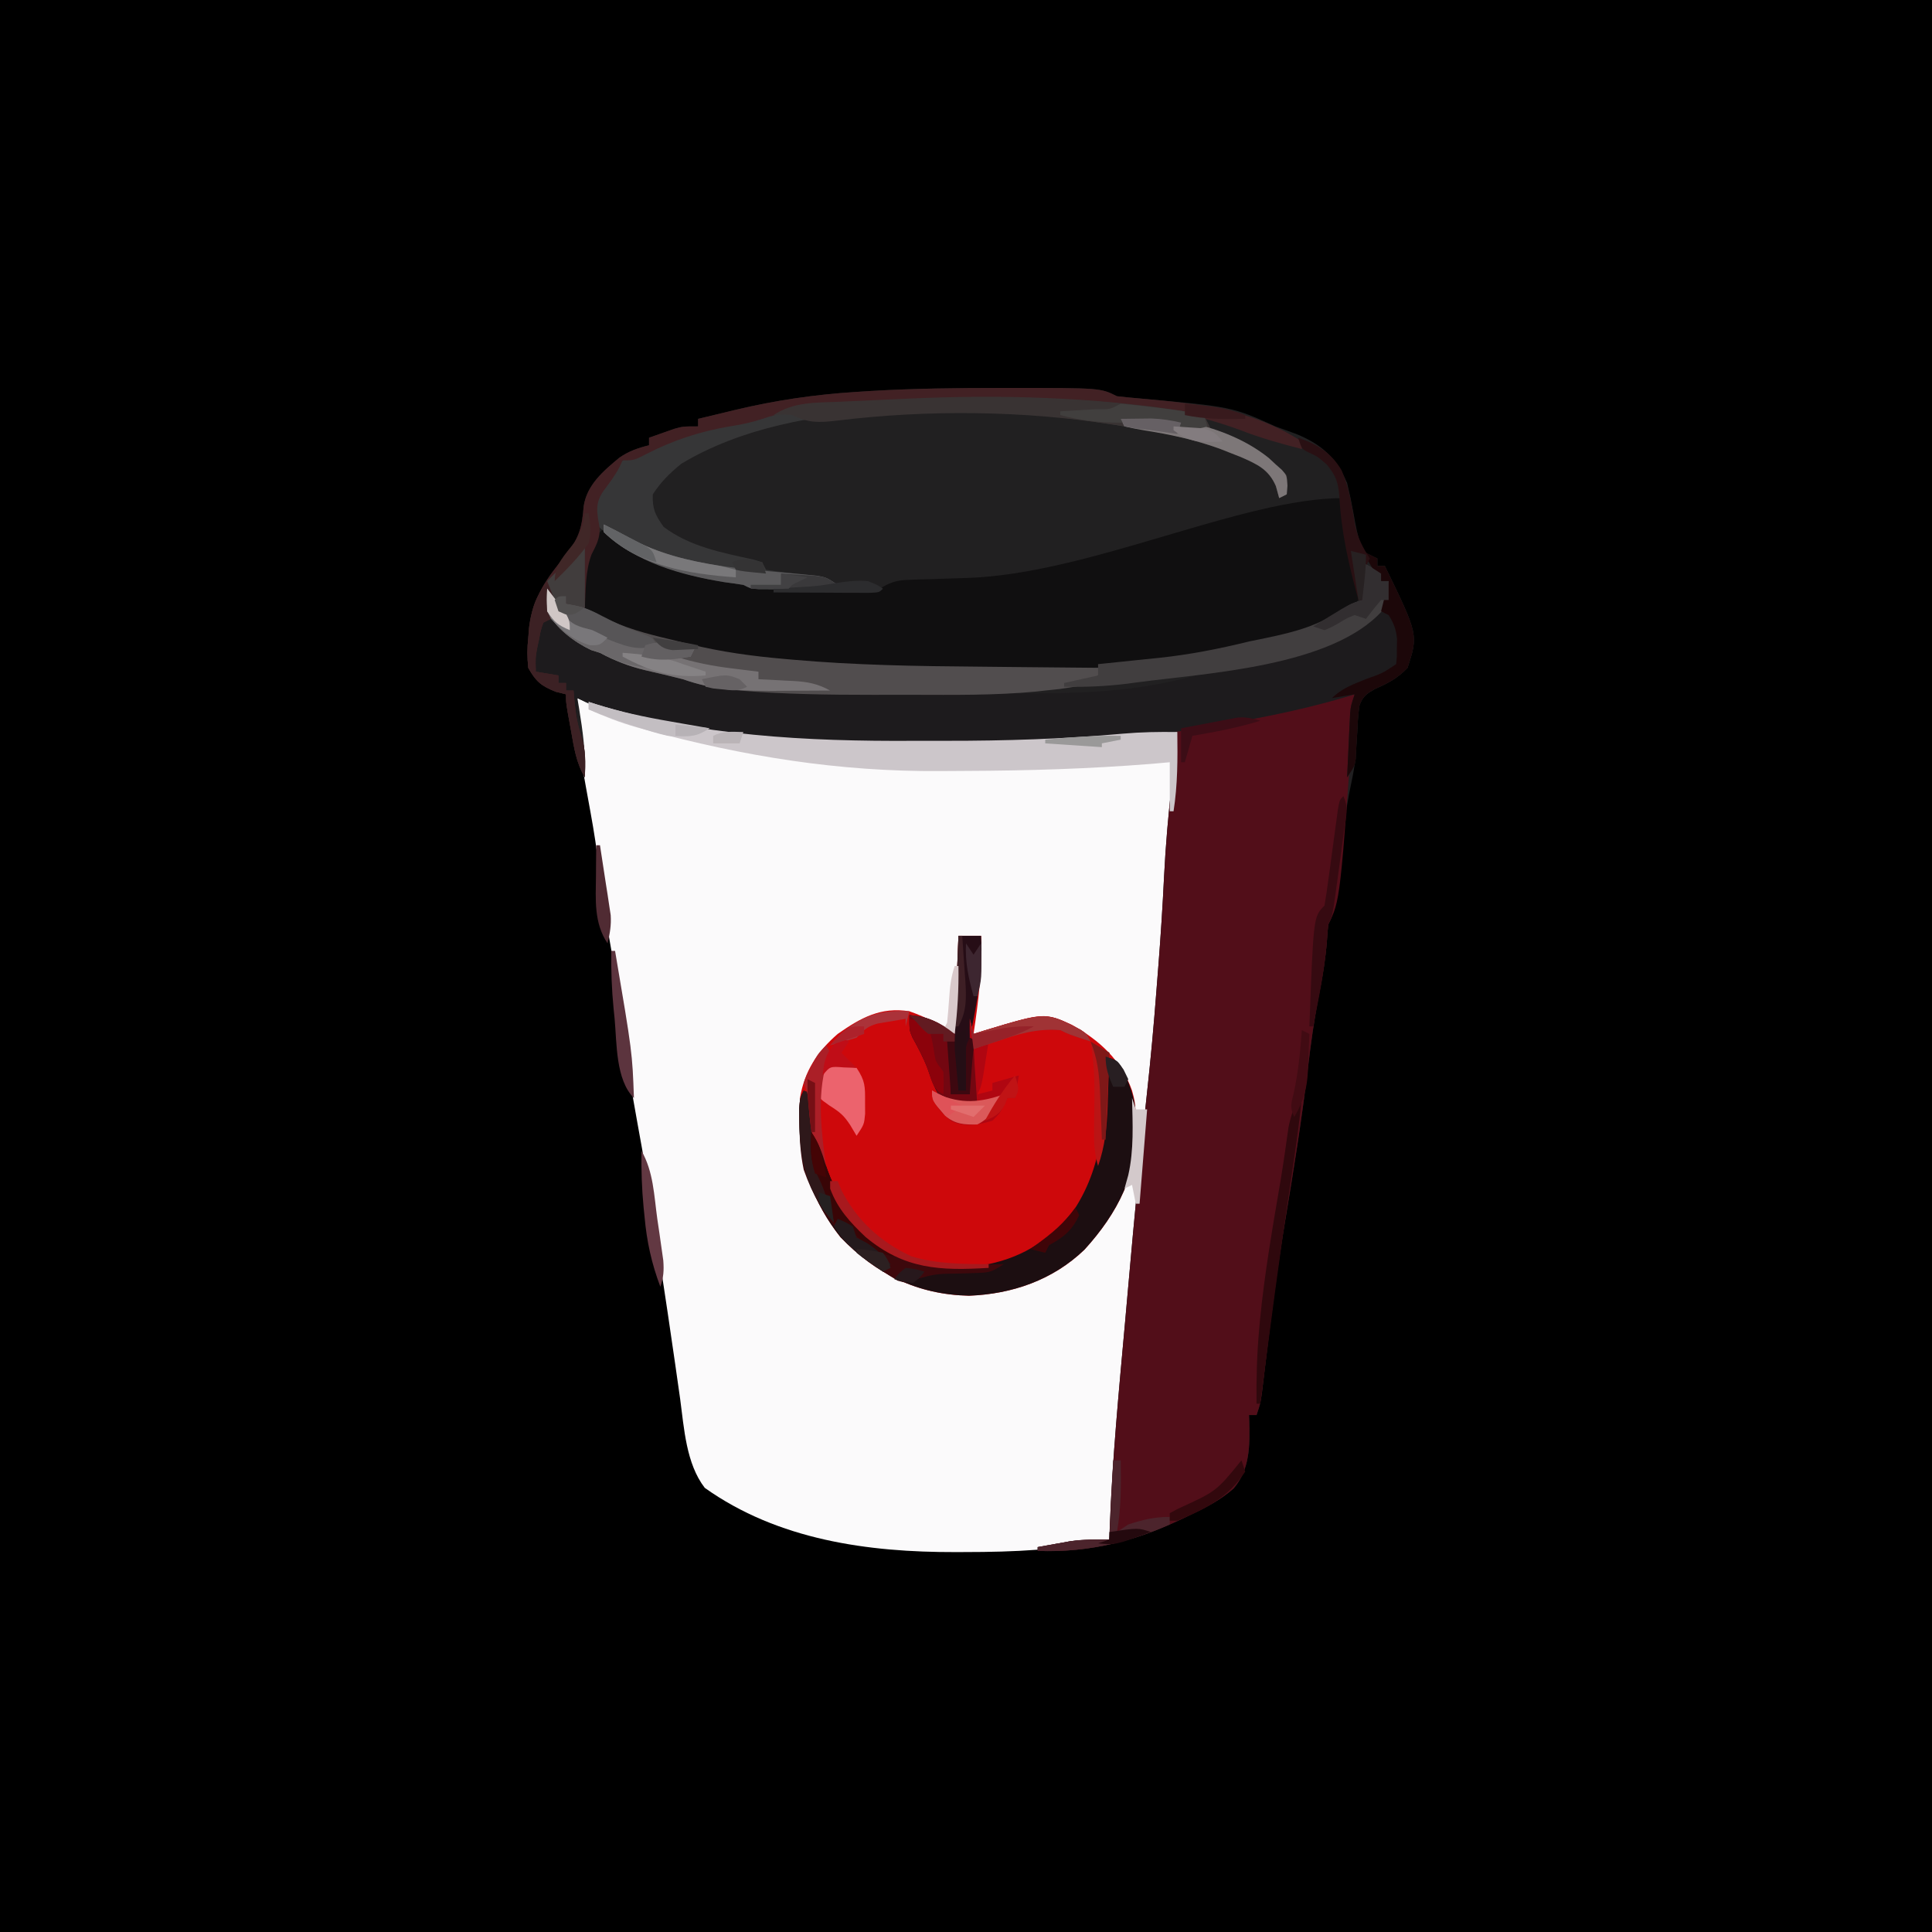 <svg id="svg" version="1.1" xmlns="http://www.w3.org/2000/svg" style="display: block;" viewBox="0 0 512 512"><path d="M0 0 C168.96 0 337.92 0 512 0 C512 168.96 512 337.92 512 512 C343.04 512 174.08 512 0 512 C0 343.04 0 174.08 0 0 Z " transform="translate(0,0)" style="fill: #000000;"/><path d="M0 0 C0.587 0.188 1.174 0.375 1.779 0.568 C8.332 2.605 14.898 4.156 21.625 5.5 C22.571 5.7 23.517 5.9 24.492 6.105 C27.984 6.808 31.485 7.427 35 8 C36.196 8.196 36.196 8.196 37.416 8.397 C54.688 11.129 71.828 11.435 89.264 11.323 C92.071 11.309 94.879 11.314 97.686 11.319 C113.382 11.34 128.938 10.851 144.581 9.427 C149.409 9 154.155 8.921 159 9 C159.21 15.814 159.039 22.4 158.082 29.156 C156.641 39.951 156.068 50.801 155.398 61.666 C154.446 76.956 153.094 92.195 151.627 107.443 C150.822 115.823 150.052 124.206 149.281 132.59 C149.134 134.189 148.987 135.787 148.839 137.386 C148.542 140.615 148.245 143.843 147.948 147.072 C147.575 151.123 147.202 155.173 146.829 159.224 C144.87 180.481 142.927 201.74 141 223 C128.178 225.765 115.753 226.31 102.688 226.312 C101.872 226.316 101.057 226.319 100.216 226.322 C77.005 226.378 53.171 223.096 33.77 209.297 C28.821 202.873 28.304 193.555 27.25 185.75 C26.913 183.376 26.574 181.002 26.234 178.629 C26.142 177.977 26.049 177.325 25.954 176.653 C24.676 167.66 23.316 158.68 21.955 149.7 C21.513 146.774 21.075 143.849 20.638 140.923 C19.207 131.433 17.665 121.979 15.91 112.543 C14.308 103.925 13.007 95.327 11.938 86.625 C10.437 74.861 10.437 74.861 8.375 63.188 C7.188 57.278 6.417 51.414 5.769 45.429 C5.203 40.349 4.418 35.34 3.5 30.312 C-0.364 9.11 -0.364 9.11 0 0 Z " transform="translate(153,185)" style="fill: #FBFAFB;"/><path d="M0 0 C0.86 -0.001 1.72 -0.002 2.606 -0.003 C26.313 0 26.313 0 30.688 2.188 C32.626 2.421 34.57 2.605 36.516 2.766 C61.154 4.973 61.154 4.973 72.688 10.188 C74.52 10.856 76.353 11.523 78.188 12.188 C84.935 14.957 88.729 18.381 91.688 25.188 C92.306 27.733 92.846 30.298 93.312 32.875 C94.255 38.089 94.255 38.089 95.688 43.188 C97.688 44.396 97.688 44.396 99.688 45.188 C99.688 45.847 99.688 46.508 99.688 47.188 C100.347 47.188 101.007 47.188 101.688 47.188 C110.553 65.413 110.553 65.413 107.688 74.188 C105.015 76.938 102.61 78.221 99.09 79.762 C96.898 81.014 95.892 81.664 94.966 84.037 C94.614 86.308 94.457 88.516 94.375 90.812 C94.28 92.347 94.179 93.881 94.074 95.414 C94.023 96.201 93.972 96.989 93.919 97.8 C93.687 100.19 93.274 102.457 92.773 104.805 C91.159 112.382 90.333 120.088 89.362 127.769 C89.108 129.773 88.849 131.777 88.59 133.781 C88.44 134.964 88.291 136.147 88.136 137.365 C87.688 140.188 87.688 140.188 86.688 142.188 C86.528 143.726 86.41 145.269 86.312 146.812 C85.932 151.418 85.219 155.845 84.312 160.375 C82.976 167.095 82.058 173.823 81.25 180.625 C79.651 194.021 77.507 207.311 75.281 220.615 C73.178 233.205 71.559 245.84 70.045 258.512 C69.921 259.535 69.921 259.535 69.795 260.579 C69.568 262.456 69.344 264.334 69.121 266.211 C68.688 269.188 68.688 269.188 67.688 272.188 C67.028 272.188 66.368 272.188 65.688 272.188 C65.711 272.744 65.734 273.301 65.758 273.875 C65.911 280.333 65.958 286.491 61.605 291.66 C58.184 294.624 54.754 296.451 50.688 298.375 C49.989 298.717 49.29 299.059 48.57 299.412 C36.253 305.397 23.483 308.729 9.688 308.188 C9.688 307.858 9.688 307.527 9.688 307.188 C11.54 306.847 13.395 306.515 15.25 306.188 C16.283 306.002 17.315 305.816 18.379 305.625 C21.853 305.166 25.187 305.158 28.688 305.188 C28.721 304.125 28.754 303.062 28.788 301.967 C29.457 283.846 31.199 265.81 32.826 247.756 C33.139 244.27 33.447 240.784 33.755 237.297 C35.254 220.349 36.827 203.419 38.687 186.506 C39.658 177.642 40.465 168.775 41.141 159.884 C41.315 157.588 41.497 155.293 41.68 152.998 C42.292 145.174 42.797 137.354 43.176 129.516 C43.586 121.137 44.332 112.838 45.25 104.5 C45.389 103.203 45.527 101.905 45.67 100.568 C46.005 97.441 46.344 94.314 46.688 91.188 C45.968 91.278 45.248 91.369 44.506 91.463 C23.357 93.988 2.217 94.551 -19.061 94.616 C-21.153 94.625 -23.244 94.642 -25.335 94.661 C-52.978 94.891 -86.991 94.715 -112.312 82.188 C-112.168 83.033 -112.024 83.879 -111.875 84.75 C-110.856 90.977 -110.065 96.878 -110.312 103.188 C-112.585 99.413 -113.188 95.336 -113.938 91.062 C-114.072 90.334 -114.206 89.606 -114.344 88.855 C-115.312 83.508 -115.312 83.508 -115.312 81.188 C-116.22 80.961 -117.127 80.734 -118.062 80.5 C-121.927 78.939 -123.266 77.809 -125.312 74.188 C-125.615 71.259 -125.616 69.064 -125.312 66.188 C-125.253 65.338 -125.194 64.489 -125.133 63.613 C-124.181 55.474 -120.391 50.432 -115.312 44.188 C-111.785 39.665 -111.058 36.88 -110.633 31.355 C-109.795 25.687 -105.341 21.92 -101.129 18.445 C-98.674 16.746 -96.198 15.891 -93.312 15.188 C-93.312 14.527 -93.312 13.867 -93.312 13.188 C-91.899 12.68 -90.481 12.182 -89.062 11.688 C-88.274 11.409 -87.485 11.131 -86.672 10.844 C-84.312 10.188 -84.312 10.188 -80.312 10.188 C-80.312 9.527 -80.312 8.867 -80.312 8.188 C-77.709 7.559 -75.105 6.935 -72.5 6.312 C-71.422 6.051 -71.422 6.051 -70.322 5.785 C-59.789 3.279 -49.436 1.752 -38.625 1.062 C-37.314 0.978 -36.004 0.894 -34.654 0.807 C-23.106 0.122 -11.565 -0.001 0 0 Z " transform="translate(265.312,102.812)" style="fill: #212021;"/><path d="M0 0 C-3.814 54.628 -3.814 54.628 -7 61 C-7.159 62.539 -7.277 64.081 -7.375 65.625 C-7.755 70.23 -8.468 74.657 -9.375 79.188 C-10.711 85.907 -11.629 92.635 -12.438 99.438 C-14.037 112.833 -16.18 126.124 -18.406 139.428 C-20.51 152.017 -22.128 164.653 -23.643 177.324 C-23.766 178.348 -23.766 178.348 -23.893 179.392 C-24.12 181.269 -24.344 183.146 -24.567 185.023 C-25 188 -25 188 -26 191 C-26.66 191 -27.32 191 -28 191 C-27.977 191.557 -27.954 192.114 -27.93 192.688 C-27.777 199.145 -27.729 205.303 -32.082 210.473 C-35.503 213.436 -38.934 215.263 -43 217.188 C-43.699 217.53 -44.397 217.872 -45.117 218.225 C-57.435 224.209 -70.204 227.541 -84 227 C-84 226.67 -84 226.34 -84 226 C-82.147 225.659 -80.293 225.328 -78.438 225 C-77.405 224.814 -76.372 224.629 -75.309 224.438 C-71.834 223.978 -68.501 223.971 -65 224 C-64.95 222.406 -64.95 222.406 -64.9 220.78 C-64.231 202.659 -62.489 184.622 -60.861 166.569 C-60.548 163.083 -60.24 159.596 -59.932 156.109 C-58.434 139.162 -56.861 122.231 -55 105.319 C-54.03 96.455 -53.222 87.587 -52.547 78.696 C-52.372 76.4 -52.19 74.106 -52.008 71.811 C-51.395 63.987 -50.891 56.167 -50.512 48.328 C-50.101 39.95 -49.355 31.651 -48.438 23.312 C-48.23 21.366 -48.23 21.366 -48.018 19.381 C-47.683 16.253 -47.344 13.126 -47 10 C-47.99 9.67 -48.98 9.34 -50 9 C-48.877 8.858 -48.877 8.858 -47.731 8.712 C-33.721 6.904 -20.043 4.91 -6.465 0.953 C-3 0 -3 0 0 0 Z " transform="translate(359,184)" style="fill: #520E19;"/><path d="M0 0 C1.98 0 3.96 0 6 0 C6.332 8.863 5.321 17.258 4 26 C4.918 25.711 5.836 25.422 6.781 25.125 C22.703 20.308 22.703 20.308 30 23.562 C37.444 27.739 43.09 32.86 46 41 C46.75 43.812 46.75 43.812 47 47 C47.063 47.79 47.126 48.58 47.191 49.395 C47.785 62.776 42.2 73.502 33.375 83.188 C24.977 91.248 14.221 94.938 2.812 95.375 C-10.834 95.091 -21.839 89.684 -31.25 79.875 C-39.987 68.845 -42.881 56.828 -42 43 C-40.82 35.897 -37.413 30.686 -32 26 C-25.834 21.69 -20.565 18.78 -13 20 C-8.656 21.536 -4.832 23.446 -1 26 C-0.67 17.42 -0.34 8.84 0 0 Z " transform="translate(254,248)" style="fill: #CE080B;"/><path d="M0 0 C0.056 1.017 0.056 1.017 0.113 2.055 C0.464 7.023 1.029 11.56 2.562 16.312 C4.736 23.136 4.736 23.136 4 27 C1.938 29.125 1.938 29.125 -1 31 C-1.92 31.633 -2.841 32.266 -3.789 32.918 C-9.455 36.139 -15.99 36.95 -22.312 38.188 C-24.851 38.7 -27.388 39.214 -29.926 39.73 C-31.044 39.951 -32.162 40.172 -33.314 40.399 C-35.953 40.876 -35.953 40.876 -38 42 C-56.845 45.287 -75.952 45.5 -95.017 45.387 C-97.16 45.375 -99.303 45.368 -101.445 45.362 C-178.327 45.115 -178.327 45.115 -201 30 C-202.012 22.909 -201.599 16.228 -198 10 C-197.34 9.34 -196.68 8.68 -196 8 C-195.23 8.654 -195.23 8.654 -194.445 9.32 C-188.949 13.595 -183.487 16.195 -176.938 18.375 C-176.195 18.625 -175.452 18.875 -174.686 19.133 C-170.169 20.562 -165.88 21.326 -161.165 21.738 C-159 22 -159 22 -155.328 23.047 C-149.266 24.663 -142.976 24.289 -136.75 24.25 C-135.484 24.258 -134.218 24.265 -132.914 24.273 C-131.7 24.271 -130.485 24.268 -129.234 24.266 C-128.133 24.263 -127.032 24.261 -125.897 24.259 C-123.073 24.192 -123.073 24.192 -121.096 23.007 C-118.752 21.881 -117.155 21.712 -114.568 21.637 C-113.694 21.607 -112.819 21.576 -111.918 21.545 C-110.974 21.521 -110.031 21.497 -109.059 21.473 C-107.022 21.404 -104.986 21.335 -102.95 21.266 C-101.354 21.217 -101.354 21.217 -99.725 21.167 C-67.294 20.14 -26.99 0 0 0 Z " transform="translate(356,132)" style="fill: #100F10;"/><path d="M0 0 C1.98 0.99 1.98 0.99 4 2 C4 2.66 4 3.32 4 4 C4.66 4 5.32 4 6 4 C14.865 22.225 14.865 22.225 12 31 C9.324 33.755 6.938 35.027 3.402 36.547 C1.135 37.838 0.188 38.489 -0.722 40.962 C-1.068 43.342 -1.23 45.66 -1.312 48.062 C-1.406 49.679 -1.506 51.295 -1.613 52.91 C-1.642 53.623 -1.671 54.336 -1.7 55.071 C-2 57 -2 57 -4 60 C-3.861 56.895 -3.713 53.791 -3.562 50.688 C-3.523 49.806 -3.484 48.925 -3.443 48.018 C-3.401 47.17 -3.36 46.322 -3.316 45.449 C-3.28 44.669 -3.243 43.889 -3.205 43.085 C-3 41 -3 41 -2 38 C-2.837 38.254 -3.673 38.508 -4.535 38.77 C-17.464 42.592 -30.499 44.998 -43.812 47.062 C-45.329 47.306 -45.329 47.306 -46.876 47.555 C-68.497 50.795 -90.313 51.377 -112.139 51.371 C-114.916 51.37 -117.693 51.384 -120.469 51.412 C-148.584 51.683 -182.373 51.679 -208 39 C-208 41.31 -208 43.62 -208 46 C-208.33 46 -208.66 46 -209 46 C-209 43.03 -209 40.06 -209 37 C-209.66 37 -210.32 37 -211 37 C-211 36.34 -211 35.68 -211 35 C-211.66 35 -212.32 35 -213 35 C-213 34.34 -213 33.68 -213 33 C-214.98 32.67 -216.96 32.34 -219 32 C-220.329 26.082 -219.665 23.223 -217 18 C-213.726 18.582 -212.155 19.55 -209.812 21.875 C-206.457 24.905 -203.344 26.179 -199.016 27.359 C-197 28 -197 28 -194 30 C-192.08 30.614 -192.08 30.614 -189.98 31.035 C-189.205 31.205 -188.43 31.374 -187.631 31.549 C-186.825 31.718 -186.018 31.888 -185.188 32.062 C-183.995 32.323 -183.995 32.323 -182.779 32.588 C-163.42 36.767 -144.167 37.238 -124.438 37.25 C-123.288 37.251 -122.139 37.252 -120.955 37.253 C-55.236 38.647 -55.236 38.647 4 16 C5.945 13.082 6.453 11.375 7 8 C6.34 8 5.68 8 5 8 C3.711 6.25 3.711 6.25 2.375 4 C1.929 3.257 1.483 2.515 1.023 1.75 C0.517 0.884 0.517 0.884 0 0 Z " transform="translate(361,146)" style="fill: #1D1B1D;"/><path d="M0 0 C0.905 0.139 1.809 0.278 2.741 0.421 C3.487 0.612 4.232 0.803 5 1 C5.703 2.315 6.37 3.649 7 5 C8.868 5.876 8.868 5.876 11.062 6.312 C17.503 8.188 22.313 12.313 27 17 C27.125 19.625 27.125 19.625 27 22 C26.34 22.33 25.68 22.66 25 23 C24.567 21.422 24.567 21.422 24.125 19.812 C22.194 15.358 19.165 14.018 14.855 12.121 C13.913 11.751 12.971 11.381 12 11 C11.089 10.64 10.177 10.281 9.238 9.91 C1.02 6.939 -7.393 5.33 -16 4 C-16.856 3.862 -17.713 3.723 -18.595 3.581 C-52.999 -1.818 -102.478 -4.847 -133.5 13.938 C-136.609 16.502 -138.766 18.615 -141 22 C-141.157 25.855 -140.356 27.501 -138.125 30.625 C-131.261 35.841 -122.629 37.477 -114.336 39.289 C-113.565 39.524 -112.794 39.758 -112 40 C-111.67 40.66 -111.34 41.32 -111 42 C-108.359 42.425 -105.783 42.75 -103.125 43 C-95.4 43.733 -95.4 43.733 -92 46 C-94.429 47.214 -96.007 47.129 -98.719 47.133 C-99.651 47.134 -100.583 47.135 -101.543 47.137 C-102.519 47.133 -103.495 47.129 -104.5 47.125 C-105.964 47.131 -105.964 47.131 -107.457 47.137 C-108.855 47.135 -108.855 47.135 -110.281 47.133 C-111.138 47.132 -111.994 47.131 -112.877 47.129 C-115 47 -115 47 -117 46 C-118.726 45.729 -120.456 45.484 -122.188 45.25 C-135.656 43.021 -147.189 38.811 -157 29 C-156.483 22.8 -153.16 17.463 -149 13 C-146.46 11.612 -144.097 10.459 -141.438 9.375 C-140.726 9.075 -140.014 8.775 -139.281 8.466 C-133.635 6.139 -127.965 4.329 -122 3 C-121.257 2.831 -120.515 2.662 -119.75 2.488 C-118.32 2.169 -116.887 1.86 -115.453 1.562 C-113.008 1.034 -113.008 1.034 -110.692 0.288 C-101.326 -2.485 -91.923 -2.726 -82.23 -3.081 C-79.335 -3.187 -76.442 -3.309 -73.549 -3.436 C-48.737 -4.476 -24.575 -3.805 0 0 Z " transform="translate(314,109)" style="fill: #363637;"/><path d="M0 0 C1.485 0.99 1.485 0.99 3 2 C3.66 2 4.32 2 5 2 C5 2.66 5 3.32 5 4 C5.735 4.117 6.47 4.235 7.227 4.355 C10.004 5.001 11.907 5.914 14.375 7.312 C20.248 10.34 26.344 11.958 32.755 13.468 C34.415 13.861 36.07 14.273 37.723 14.695 C46.138 16.772 54.465 17.905 63.09 18.645 C64.143 18.738 64.143 18.738 65.217 18.834 C81.571 20.271 97.916 20.551 114.325 20.67 C118.148 20.7 121.972 20.746 125.795 20.791 C133.197 20.875 140.598 20.943 148 21 C144.852 24.336 143.153 25.558 138.562 26.188 C137.636 26.325 136.709 26.463 135.754 26.605 C134.515 26.736 133.276 26.866 132 27 C130.811 27.132 130.811 27.132 129.598 27.268 C118.651 28.309 107.668 28.15 96.681 28.13 C93.206 28.125 89.731 28.13 86.256 28.137 C74.463 28.14 62.756 27.981 51 27 C49.645 26.893 49.645 26.893 48.262 26.784 C43.879 26.377 40.154 25.385 36 24 C32.647 23.165 29.291 22.357 25.922 21.588 C21.597 20.552 17.948 19.114 14 17 C13.216 16.753 12.432 16.505 11.625 16.25 C7.195 14.14 2.229 10.458 0 6 C-0.04 4 -0.043 2 0 0 Z " transform="translate(145,156)" style="fill: #514D4E;"/><path d="M0 0 C3 1 3 1 4.133 2.637 C6.139 6.784 7.635 10.351 8 15 C8.063 15.79 8.126 16.58 8.191 17.395 C8.785 30.776 3.2 41.502 -5.625 51.188 C-14.023 59.248 -24.779 62.938 -36.188 63.375 C-49.834 63.091 -60.839 57.684 -70.25 47.875 C-77.389 38.863 -81.122 28.667 -81.188 17.25 C-81.202 16.121 -81.216 14.992 -81.23 13.828 C-81 11 -81 11 -79 9 C-77.238 10.762 -77.492 13.416 -77.188 15.812 C-74.971 30.673 -70.163 41.883 -58 51 C-50.217 56.553 -40.144 55.987 -31 55 C-21.446 53.004 -14.144 48.142 -8.25 40.438 C-0.129 27.885 -0.226 14.481 0 0 Z " transform="translate(293,280)" style="fill: #1C0E11;"/><path d="M0 0 C0.604 0.193 1.209 0.387 1.832 0.586 C29.078 9.065 57.94 10.505 86.264 10.323 C89.071 10.309 91.879 10.314 94.686 10.319 C110.382 10.34 125.938 9.851 141.581 8.427 C146.409 8 151.155 7.921 156 8 C156.097 15.094 156.101 21.982 155 29 C154.67 29 154.34 29 154 29 C154 24.71 154 20.42 154 16 C152.365 16.144 150.731 16.289 149.047 16.438 C132.689 17.748 116.37 18.24 99.96 18.3 C97.73 18.308 95.5 18.322 93.271 18.341 C66.303 18.546 41.024 14.434 15.062 7.375 C13.99 7.084 13.99 7.084 12.895 6.788 C8.413 5.525 4.245 3.915 0 2 C0 1.34 0 0.68 0 0 Z " transform="translate(156,186)" style="fill: #CCC6CA;"/><path d="M0 0 C0.86 -0.001 1.72 -0.002 2.606 -0.003 C26.313 0 26.313 0 30.688 2.188 C32.626 2.421 34.57 2.605 36.516 2.766 C52.189 4.17 66.169 5.497 79.688 14.188 C79.688 14.848 79.688 15.508 79.688 16.188 C74.156 14.775 68.758 13.268 63.438 11.188 C35.267 0.733 1.858 2.595 -27.625 3.822 C-29.547 3.899 -31.469 3.969 -33.391 4.031 C-43.855 4.372 -53.479 4.904 -63.468 8.259 C-66.291 9.18 -69.006 9.733 -71.938 10.188 C-79.611 11.476 -86.958 13.865 -93.875 17.438 C-97.312 19.188 -97.312 19.188 -100.312 19.188 C-100.581 19.765 -100.849 20.343 -101.125 20.938 C-102.332 23.225 -103.764 25.122 -105.312 27.188 C-107.788 30.653 -107.06 33.061 -106.41 37.129 C-106.281 39.846 -107.327 41.731 -108.543 44.113 C-110.192 48.557 -110.089 53.49 -110.312 58.188 C-111.963 57.858 -113.612 57.528 -115.312 57.188 C-115.312 56.528 -115.312 55.867 -115.312 55.188 C-116.797 55.682 -116.797 55.682 -118.312 56.188 C-118.642 55.858 -118.972 55.528 -119.312 55.188 C-119.312 57.167 -119.312 59.148 -119.312 61.188 C-120.302 61.682 -120.302 61.682 -121.312 62.188 C-122.004 64.168 -122.004 64.168 -122.438 66.5 C-122.605 67.28 -122.773 68.06 -122.945 68.863 C-123.417 71.454 -123.417 71.454 -123.312 75.188 C-121.332 75.517 -119.353 75.847 -117.312 76.188 C-117.312 76.847 -117.312 77.507 -117.312 78.188 C-116.653 78.188 -115.993 78.188 -115.312 78.188 C-115.312 78.847 -115.312 79.507 -115.312 80.188 C-114.653 80.188 -113.993 80.188 -113.312 80.188 C-113.239 81.058 -113.239 81.058 -113.164 81.945 C-112.817 85.576 -112.451 88.789 -111.25 92.25 C-110.034 96.06 -110.175 99.199 -110.312 103.188 C-112.585 99.413 -113.188 95.336 -113.938 91.062 C-114.072 90.334 -114.206 89.606 -114.344 88.855 C-115.312 83.508 -115.312 83.508 -115.312 81.188 C-116.22 80.961 -117.127 80.734 -118.062 80.5 C-121.927 78.939 -123.266 77.809 -125.312 74.188 C-125.615 71.259 -125.616 69.064 -125.312 66.188 C-125.253 65.338 -125.194 64.489 -125.133 63.613 C-124.181 55.474 -120.391 50.432 -115.312 44.188 C-111.785 39.665 -111.058 36.88 -110.633 31.355 C-109.795 25.687 -105.341 21.92 -101.129 18.445 C-98.674 16.746 -96.198 15.891 -93.312 15.188 C-93.312 14.527 -93.312 13.867 -93.312 13.188 C-91.899 12.68 -90.481 12.182 -89.062 11.688 C-88.274 11.409 -87.485 11.131 -86.672 10.844 C-84.312 10.188 -84.312 10.188 -80.312 10.188 C-80.312 9.527 -80.312 8.867 -80.312 8.188 C-77.709 7.559 -75.105 6.935 -72.5 6.312 C-71.422 6.051 -71.422 6.051 -70.322 5.785 C-59.789 3.279 -49.436 1.752 -38.625 1.062 C-37.314 0.978 -36.004 0.894 -34.654 0.807 C-23.106 0.122 -11.565 -0.001 0 0 Z " transform="translate(265.312,102.812)" style="fill: #422124;"/><path d="M0 0 C1.357 0.208 1.357 0.208 2.741 0.421 C3.487 0.612 4.232 0.803 5 1 C5.703 2.315 6.37 3.649 7 5 C8.868 5.876 8.868 5.876 11.062 6.312 C17.503 8.188 22.313 12.313 27 17 C27.125 19.625 27.125 19.625 27 22 C26.34 22.33 25.68 22.66 25 23 C24.567 21.422 24.567 21.422 24.125 19.812 C22.194 15.358 19.165 14.018 14.855 12.121 C13.442 11.566 13.442 11.566 12 11 C11.089 10.64 10.177 10.281 9.238 9.91 C1.02 6.939 -7.393 5.33 -16 4 C-16.856 3.862 -17.713 3.723 -18.595 3.581 C-42.747 -0.209 -67.883 -0.486 -92.163 2.464 C-96.767 2.995 -99.748 3.178 -104 1 C-106.709 0.832 -106.709 0.832 -109 1 C-103.641 -2.573 -97.747 -2.262 -91.484 -2.535 C-90.555 -2.578 -89.626 -2.621 -88.669 -2.665 C-86.698 -2.755 -84.728 -2.844 -82.758 -2.93 C-79.802 -3.06 -76.846 -3.199 -73.891 -3.338 C-48.95 -4.479 -24.708 -3.826 0 0 Z " transform="translate(314,109)" style="fill: #393333;"/><path d="M0 0 C2.5 1.375 2.5 1.375 5 3 C5 3.66 5 4.32 5 5 C5.66 5 6.32 5 7 5 C7.515 8.504 7.042 9.93 5.188 13 C-8.271 27.702 -41.081 29.364 -59.5 31.812 C-60.886 31.998 -60.886 31.998 -62.3 32.188 C-67.91 32.885 -73.348 33.109 -79 33 C-79 32.67 -79 32.34 -79 32 C-76.03 31.34 -73.06 30.68 -70 30 C-70 29.01 -70 28.02 -70 27 C-68.875 26.887 -68.875 26.887 -67.728 26.772 C-64.255 26.419 -60.784 26.053 -57.312 25.688 C-56.134 25.57 -54.955 25.452 -53.74 25.33 C-45.638 24.464 -37.906 22.94 -30 21 C-28.456 20.673 -26.911 20.353 -25.363 20.043 C-17.753 18.463 -11.395 16.751 -4.883 12.27 C-3 11 -3 11 0 10 C0 6.7 0 3.4 0 0 Z " transform="translate(361,149)" style="fill: #413E3F;"/><path d="M0 0 C1.98 0 3.96 0 6 0 C6.534 9.332 4.913 17.926 3 27 C3.66 27.33 4.32 27.66 5 28 C5 33.61 5 39.22 5 45 C-3 44 -3 44 -4.91 42.668 C-6.431 40.34 -7.266 37.807 -8.172 35.191 C-9.275 32.272 -10.725 29.589 -12.23 26.859 C-13 25 -13 25 -13 21 C-7.488 21.525 -6.06 22.626 -1 26 C-0.67 17.42 -0.34 8.84 0 0 Z " transform="translate(254,248)" style="fill: #260D16;"/><path d="M0 0 C1.682 2.162 3.083 4.166 4.312 6.625 C6.517 9.728 8.381 10.04 12 11 C12.608 11.322 13.217 11.645 13.844 11.977 C16.401 13.19 18.78 13.684 21.562 14.188 C22.513 14.367 23.463 14.546 24.441 14.73 C27.117 15.191 27.117 15.191 30 14 C30.33 14.33 30.66 14.66 31 15 C32.347 15.231 33.704 15.412 35.062 15.562 C36.362 15.707 37.661 15.851 39 16 C38.67 16.66 38.34 17.32 38 18 C36.68 18 35.36 18 34 18 C38.977 19.54 43.77 20.506 48.938 21.125 C49.621 21.211 50.305 21.298 51.01 21.387 C52.673 21.596 54.336 21.799 56 22 C56 22.66 56 23.32 56 24 C57.555 24.073 57.555 24.073 59.141 24.148 C60.51 24.223 61.88 24.299 63.25 24.375 C63.932 24.406 64.614 24.437 65.316 24.469 C69.065 24.687 71.729 25.2 75 27 C71.188 27.029 67.375 27.047 63.562 27.062 C62.493 27.071 61.424 27.079 60.322 27.088 C51.799 27.114 44.071 26.909 36 24 C32.647 23.165 29.291 22.357 25.922 21.588 C21.597 20.552 17.948 19.114 14 17 C13.216 16.753 12.432 16.505 11.625 16.25 C7.195 14.14 2.229 10.458 0 6 C-0.04 4 -0.043 2 0 0 Z " transform="translate(145,156)" style="fill: #767274;"/><path d="M0 0 C0.66 0.33 1.32 0.66 2 1 C2.492 3.52 2.492 3.52 2.875 6.812 C4.815 20.528 9.071 30.809 19.328 40.141 C26.938 45.437 33.384 46.566 42.562 46.25 C43.571 46.232 44.58 46.214 45.619 46.195 C48.08 46.149 50.54 46.083 53 46 C49.994 48.004 49.325 48.254 45.945 48.344 C45.165 48.373 44.386 48.403 43.582 48.434 C42.771 48.456 41.96 48.477 41.125 48.5 C35.02 48.574 35.02 48.574 29.195 50.148 C27 51 27 51 24.859 50.383 C12.792 43.187 4.675 34.338 0 21 C-0.904 16.713 -1.135 12.626 -1.125 8.25 C-1.128 7.121 -1.13 5.992 -1.133 4.828 C-1 2 -1 2 0 0 Z " transform="translate(213,289)" style="fill: #3D080C;"/><path d="M0 0 C0.33 1.32 0.66 2.64 1 4 C1.918 3.711 2.836 3.422 3.781 3.125 C20.329 -1.881 20.329 -1.881 29.434 2.93 C31 4 31 4 32 6 C26.25 4.125 26.25 4.125 24 3 C17.355 2.422 11.372 4.242 5 6 C4.867 6.843 4.734 7.686 4.598 8.555 C4.421 9.65 4.244 10.746 4.062 11.875 C3.888 12.966 3.714 14.056 3.535 15.18 C3 18 3 18 2 20 C3.32 19.67 4.64 19.34 6 19 C6 18.34 6 17.68 6 17 C8.31 16.34 10.62 15.68 13 15 C12.67 16.98 12.34 18.96 12 21 C11.34 21 10.68 21 10 21 C9.711 21.619 9.422 22.238 9.125 22.875 C8 25 8 25 6 27 C2.342 28.105 -1.363 28.792 -4.891 27.086 C-7.245 25.223 -8.809 23.506 -9.875 20.688 C-9.937 19.852 -9.937 19.852 -10 19 C-9.484 19.309 -8.969 19.619 -8.438 19.938 C-5.338 21.288 -2.34 21.567 1 22 C1.027 19.354 1.047 16.708 1.062 14.062 C1.071 13.308 1.079 12.553 1.088 11.775 C1.097 9.85 1.052 7.925 1 6 C0.67 5.67 0.34 5.34 0 5 C-0.041 3.334 -0.043 1.666 0 0 Z " transform="translate(257,270)" style="fill: #B00611;"/><path d="M0 0 C0.33 0 0.66 0 1 0 C1 5.28 1 10.56 1 16 C-0.65 15.67 -2.3 15.34 -4 15 C-4 14.34 -4 13.68 -4 13 C-4.99 13.33 -5.98 13.66 -7 14 C-7.33 13.67 -7.66 13.34 -8 13 C-8 14.98 -8 16.96 -8 19 C-8.66 19.33 -9.32 19.66 -10 20 C-10.691 21.981 -10.691 21.981 -11.125 24.312 C-11.376 25.482 -11.376 25.482 -11.633 26.676 C-12.104 29.266 -12.104 29.266 -12 33 C-10.02 33.33 -8.04 33.66 -6 34 C-6 34.66 -6 35.32 -6 36 C-5.34 36 -4.68 36 -4 36 C-4 36.66 -4 37.32 -4 38 C-3.34 38 -2.68 38 -2 38 C-1.927 38.87 -1.927 38.87 -1.852 39.758 C-1.504 43.388 -1.138 46.601 0.062 50.062 C1.279 53.873 1.138 57.012 1 61 C-1.273 57.226 -1.876 53.149 -2.625 48.875 C-2.759 48.147 -2.893 47.418 -3.031 46.668 C-4 41.32 -4 41.32 -4 39 C-4.907 38.773 -5.815 38.546 -6.75 38.312 C-10.615 36.752 -11.953 35.621 -14 32 C-14.304 29.064 -14.316 26.882 -14 24 C-13.906 23.081 -13.812 22.162 -13.715 21.215 C-12.87 15.12 -11.887 12.019 -7 8 C-5.732 6.579 -4.482 5.14 -3.25 3.688 C-2.189 2.439 -1.111 1.204 0 0 Z " transform="translate(154,145)" style="fill: #3C2124;"/><path d="M0 0 C2.201 1.077 4.352 2.199 6.488 3.402 C19.986 10.74 34.496 11.528 49.541 12.911 C50.719 13.024 51.896 13.137 53.109 13.254 C54.171 13.35 55.233 13.446 56.327 13.545 C59 14 59 14 62 16 C59.571 17.214 57.993 17.129 55.281 17.133 C54.349 17.134 53.417 17.135 52.457 17.137 C51.481 17.133 50.505 17.129 49.5 17.125 C48.036 17.131 48.036 17.131 46.543 17.137 C45.145 17.135 45.145 17.135 43.719 17.133 C42.862 17.132 42.006 17.131 41.123 17.129 C39 17 39 17 37 16 C35.274 15.729 33.544 15.484 31.812 15.25 C20.355 13.366 8.687 10.115 0 2 C0 1.34 0 0.68 0 0 Z " transform="translate(160,139)" style="fill: #5B5A5C;"/><path d="M0 0 C4.979 0.474 8.067 1.91 12 5 C12 5.66 12 6.32 12 7 C11.34 7 10.68 7 10 7 C10.33 7.66 10.66 8.32 11 9 C11.071 11.041 11.084 13.083 11.062 15.125 C11.053 16.221 11.044 17.316 11.035 18.445 C11.024 19.288 11.012 20.131 11 21 C12.65 21 14.3 21 16 21 C16 17.04 16 13.08 16 9 C16.33 9 16.66 9 17 9 C17.33 13.95 17.66 18.9 18 24 C10.49 23.384 10.49 23.384 8.328 21.688 C6.541 19.417 5.765 16.898 4.828 14.191 C3.725 11.272 2.275 8.589 0.77 5.859 C0 4 0 4 0 0 Z " transform="translate(241,269)" style="fill: #730711;"/><path d="M0 0 C1.32 0.66 2.64 1.32 4 2 C4 2.66 4 3.32 4 4 C4.66 4 5.32 4 6 4 C14.865 22.225 14.865 22.225 12 31 C9.324 33.755 6.938 35.027 3.402 36.547 C1.135 37.838 0.188 38.489 -0.722 40.962 C-1.068 43.342 -1.23 45.66 -1.312 48.062 C-1.406 49.679 -1.506 51.295 -1.613 52.91 C-1.642 53.623 -1.671 54.336 -1.7 55.071 C-2 57 -2 57 -4 60 C-3.861 56.895 -3.713 53.791 -3.562 50.688 C-3.504 49.366 -3.504 49.366 -3.443 48.018 C-3.401 47.17 -3.36 46.322 -3.316 45.449 C-3.28 44.669 -3.243 43.889 -3.205 43.085 C-3 41 -3 41 -2 38 C-4.97 38.495 -4.97 38.495 -8 39 C-5.372 36.372 -2.318 35.323 1.062 33.938 C5.339 32.443 5.339 32.443 9 30 C9.2 28 9.2 28 9.188 25.688 C9.209 24.518 9.209 24.518 9.23 23.324 C8.976 20.758 8.368 19.175 7 17 C6.34 16.67 5.68 16.34 5 16 C5.66 13.36 6.32 10.72 7 8 C6.34 8 5.68 8 5 8 C3.711 6.25 3.711 6.25 2.375 4 C1.706 2.886 1.706 2.886 1.023 1.75 C0.686 1.173 0.348 0.595 0 0 Z " transform="translate(361,146)" style="fill: #1C0709;"/><path d="M0 0 C3.375 0.312 3.375 0.312 7 1 C9.308 4.462 9.27 5.918 9.25 10 C9.255 11.052 9.26 12.104 9.266 13.188 C9 16 9 16 7 19 C6.464 18.093 5.928 17.185 5.375 16.25 C3.622 13.557 2.631 12.766 -0.25 10.938 C-3 9 -3 9 -3.562 6.5 C-2.926 3.671 -1.912 2.152 0 0 Z " transform="translate(220,282)" style="fill: #EC636D;"/><path d="M0 0 C0.33 0 0.66 0 1 0 C0.253 7.384 -0.821 14.707 -1.927 22.044 C-4.88 41.662 -7.467 61.324 -10 81 C-10.33 81 -10.66 81 -11 81 C-11.086 74.398 -10.904 67.889 -10.312 61.312 C-10.23 60.395 -10.148 59.477 -10.062 58.531 C-8.843 46.139 -6.682 33.874 -4.594 21.605 C-3.838 17.016 -3.181 12.414 -2.545 7.807 C-2.001 5.005 -1.148 2.606 0 0 Z " transform="translate(344,291)" style="fill: #2F080D;"/><path d="M0 0 C13.086 -1.351 28.875 2.081 39.223 10.352 C39.809 10.896 40.396 11.44 41 12 C41.572 12.509 42.145 13.018 42.734 13.543 C44 15 44 15 44.188 17.688 C44.095 18.832 44.095 18.832 44 20 C43.01 20.495 43.01 20.495 42 21 C41.711 19.948 41.422 18.896 41.125 17.812 C39.194 13.358 36.165 12.018 31.855 10.121 C30.913 9.751 29.971 9.381 29 9 C28.089 8.64 27.177 8.281 26.238 7.91 C19.658 5.531 13.061 4.12 6.167 3.039 C4.434 2.753 2.715 2.384 1 2 C0.67 1.34 0.34 0.68 0 0 Z " transform="translate(297,111)" style="fill: #7D7778;"/><path d="M0 0 C1.682 2.162 3.083 4.166 4.312 6.625 C6.517 9.728 8.381 10.04 12 11 C12.608 11.322 13.217 11.645 13.844 11.977 C16.401 13.19 18.78 13.684 21.562 14.188 C22.513 14.367 23.463 14.546 24.441 14.73 C27.117 15.191 27.117 15.191 30 14 C30.33 14.33 30.66 14.66 31 15 C32.347 15.231 33.704 15.412 35.062 15.562 C36.362 15.707 37.661 15.851 39 16 C38.67 16.66 38.34 17.32 38 18 C32.114 19.156 26.906 18.889 21 18 C22.98 18.66 24.96 19.32 27 20 C27 20.33 27 20.66 27 21 C21.99 20.499 18.41 19.397 14 17 C13.216 16.753 12.432 16.505 11.625 16.25 C7.195 14.14 2.229 10.458 0 6 C-0.04 4 -0.043 2 0 0 Z " transform="translate(145,156)" style="fill: #6A6769;"/><path d="M0 0 C0 0.66 0 1.32 0 2 C1.089 2.174 1.089 2.174 2.199 2.352 C5.069 3.016 7.22 3.993 9.812 5.375 C13.018 7.04 16.154 8.492 19.562 9.688 C23 11 23 11 24 13 C18.802 14.844 14.882 12.86 10 11 C9.109 10.709 8.219 10.417 7.301 10.117 C0.491 7.751 0.491 7.751 -2.125 3.75 C-2.414 2.842 -2.703 1.935 -3 1 C-2 0 -2 0 0 0 Z " transform="translate(150,158)" style="fill: #575557;"/><path d="M0 0 C2.768 0.232 5.496 0.525 8.25 0.875 C9.014 0.967 9.779 1.058 10.566 1.152 C14.415 1.624 18.209 2.166 22 3 C22.495 4.485 22.495 4.485 23 6 C19.279 7.176 16.907 6.513 13.163 5.48 C9.642 4.698 6.211 4.875 2.625 5 C-3.825 5.124 -9.738 4.723 -16 3 C-16 2.67 -16 2.34 -16 2 C-14.929 1.939 -13.858 1.879 -12.754 1.816 C-11.357 1.732 -9.96 1.647 -8.562 1.562 C-7.502 1.504 -7.502 1.504 -6.42 1.443 C-2.913 1.524 -2.913 1.524 0 0 Z " transform="translate(297,107)" style="fill: #413F3E;"/><path d="M0 0 C0.66 0 1.32 0 2 0 C2.095 6.433 2.153 12.658 1 19 C1.99 18.34 2.98 17.68 4 17 C7.903 15.723 10.872 15 15 15 C15 15.66 15 16.32 15 17 C3.908 21.98 -7.81 24.478 -20 24 C-20 23.67 -20 23.34 -20 23 C-18.147 22.659 -16.293 22.328 -14.438 22 C-13.405 21.814 -12.372 21.629 -11.309 21.438 C-8 21 -8 21 -1 21 C-0.67 14.07 -0.34 7.14 0 0 Z " transform="translate(295,387)" style="fill: #4C242C;"/><path d="M0 0 C5.093 1.746 8.798 3.937 11.555 8.668 C13.633 13.46 14.289 18.315 15.156 23.441 C15.971 26.876 17.16 29.041 19 32 C18.67 32.66 18.34 33.32 18 34 C17.775 35.537 17.592 37.08 17.438 38.625 C17.312 39.851 17.312 39.851 17.184 41.102 C17.123 41.728 17.062 42.355 17 43 C16.67 43 16.34 43 16 43 C13.48 33.913 11.455 25.123 10.948 15.674 C10.639 11.821 10.078 10.093 7.574 7.082 C5.168 4.983 5.168 4.983 2.75 3.875 C1 3 1 3 0 0 Z " transform="translate(344,116)" style="fill: #291013;"/><path d="M0 0 C1.503 3.007 0.704 5.38 0.258 8.688 C0.17 9.346 0.082 10.004 -0.008 10.682 C-0.195 12.075 -0.386 13.467 -0.579 14.858 C-0.874 16.991 -1.158 19.124 -1.441 21.258 C-2.857 31.714 -2.857 31.714 -4 34 C-4.159 35.539 -4.277 37.081 -4.375 38.625 C-4.989 46.19 -6.517 53.568 -8 61 C-8.33 61 -8.66 61 -9 61 C-7.918 31.918 -7.918 31.918 -5 29 C-4.642 26.945 -4.34 24.88 -4.062 22.812 C-3.89 21.557 -3.717 20.301 -3.539 19.008 C-3.359 17.672 -3.179 16.336 -3 15 C-2.651 12.395 -2.296 9.791 -1.938 7.188 C-1.782 6.026 -1.626 4.865 -1.465 3.668 C-1 1 -1 1 0 0 Z " transform="translate(356,211)" style="fill: #360A11;"/><path d="M0 0 C2.5 1.375 2.5 1.375 5 3 C5 3.66 5 4.32 5 5 C5.66 5 6.32 5 7 5 C7 6.65 7 8.3 7 10 C6.34 10 5.68 10 5 10 C3.618 11.626 2.281 13.293 1 15 C0.01 14.67 -0.98 14.34 -2 14 C-4 14.791 -4 14.791 -6 16 C-8.062 17.188 -8.062 17.188 -10 18 C-10.99 17.67 -11.98 17.34 -13 17 C-11.398 16.017 -9.793 15.039 -8.188 14.062 C-7.294 13.517 -6.401 12.972 -5.48 12.41 C-3 11 -3 11 0 10 C0 6.7 0 3.4 0 0 Z " transform="translate(361,149)" style="fill: #322E30;"/><path d="M0 0 C0 5.28 0 10.56 0 16 C-1.65 15.67 -3.3 15.34 -5 15 C-5 14.34 -5 13.68 -5 13 C-5.99 13.33 -6.98 13.66 -8 14 C-8.66 12.35 -9.32 10.7 -10 9 C-8.333 7.333 -6.667 5.667 -5 4 C-4.258 3.237 -3.515 2.474 -2.75 1.688 C-1 0 -1 0 0 0 Z " transform="translate(155,145)" style="fill: #413D3D;"/><path d="M0 0 C0.66 0.33 1.32 0.66 2 1 C2.014 2.172 2.028 3.344 2.043 4.551 C2.262 13.101 2.612 20.122 6.941 27.738 C8.157 30.335 8.196 32.166 8 35 C0.967 27.213 -1.149 18.546 -1.125 8.25 C-1.128 7.121 -1.13 5.992 -1.133 4.828 C-1 2 -1 2 0 0 Z " transform="translate(213,289)" style="fill: #2E181A;"/><path d="M0 0 C0.743 0.464 0.743 0.464 1.5 0.938 C7.786 3.609 12.768 3.207 19 1 C17.119 4.48 15.599 7.201 12 9 C8.55 9.063 6.13 8.972 3.438 6.656 C0 2.672 0 2.672 0 0 Z " transform="translate(247,289)" style="fill: #DB595A;"/><path d="M0 0 C2.201 1.077 4.352 2.199 6.488 3.402 C14.605 7.814 21.987 9.494 31 11 C32.338 11.315 33.674 11.639 35 12 C35 12.66 35 13.32 35 14 C22.615 13.115 9.22 10.998 0 2 C0 1.34 0 0.68 0 0 Z " transform="translate(160,139)" style="fill: #79787A;"/><path d="M0 0 C0.33 1.32 0.66 2.64 1 4 C1.918 3.711 2.836 3.422 3.781 3.125 C20.329 -1.881 20.329 -1.881 29.434 2.93 C31 4 31 4 32 6 C26.25 4.125 26.25 4.125 24 3 C17.837 2.486 12.81 4.044 7 6 C5.206 6.588 5.206 6.588 3.375 7.188 C2.591 7.456 1.808 7.724 1 8 C0.67 5.36 0.34 2.72 0 0 Z " transform="translate(257,270)" style="fill: #A03335;"/><path d="M0 0 C0.33 0.66 0.66 1.32 1 2 C0.691 2.908 0.381 3.815 0.062 4.75 C-2.665 13.578 -1.166 23.967 0 33 C-3.692 27.462 -4.259 21.736 -4.754 15.234 C-4.939 12.832 -4.939 12.832 -6 10 C-5.293 8.027 -5.293 8.027 -4.188 5.938 C-3.83 5.245 -3.473 4.553 -3.105 3.84 C-2 2 -2 2 0 0 Z " transform="translate(219,277)" style="fill: #AB1F27;"/><path d="M0 0 C1.987 2.98 2.789 5.285 3.812 8.688 C7.135 18.764 11.914 24.232 20 31 C20.66 31.66 21.32 32.32 22 33 C16.152 32.1 12.411 28.548 9 24 C8.01 24 7.02 24 6 24 C5.818 23.348 5.636 22.695 5.449 22.023 C4.316 18.084 3.267 14.495 1.312 10.875 C-0.448 7.019 -0.218 4.209 0 0 Z " transform="translate(215,300)" style="fill: #390506;"/><path d="M0 0 C0.587 0.191 1.174 0.382 1.779 0.579 C8.331 2.638 14.861 4.027 21.625 5.188 C22.629 5.365 23.633 5.542 24.668 5.725 C27.111 6.155 29.555 6.58 32 7 C28.248 9.501 25.339 9.432 21 9 C18.199 8.398 15.522 7.548 12.812 6.625 C12.127 6.403 11.442 6.182 10.736 5.953 C7.102 4.764 3.531 3.467 0 2 C0 1.34 0 0.68 0 0 Z " transform="translate(156,186)" style="fill: #C3BEC2;"/><path d="M0 0 C0.66 0 1.32 0 2 0 C2.33 0.804 2.66 1.609 3 2.438 C7.117 10.463 13.348 16.135 21.48 19.914 C28.171 21.978 35.043 21.984 42 22 C42 22.33 42 22.66 42 23 C29.169 23.77 19.698 23.426 9.375 14.809 C5.303 10.952 1.939 7.301 0 2 C0 1.34 0 0.68 0 0 Z " transform="translate(220,313)" style="fill: #A8191E;"/><path d="M0 0 C1.65 0.99 3.3 1.98 5 3 C4.889 6.688 4.759 10.375 4.625 14.062 C4.579 15.62 4.579 15.62 4.531 17.209 C4.318 22.806 3.849 27.702 2 33 C1.1 29.933 0.894 27.234 0.938 24.043 C0.945 23.095 0.953 22.147 0.961 21.17 C0.987 19.193 1.013 17.217 1.039 15.24 C1.081 10.035 0.915 5.127 0 0 Z " transform="translate(289,276)" style="fill: #BA1415;"/><path d="M0 0 C0.33 0 0.66 0 1 0 C5.569 26.958 5.569 26.958 6 39 C1.131 34.131 1.488 24.505 0.875 17.938 C0.745 16.668 0.745 16.668 0.613 15.373 C0.113 10.223 -0.084 5.174 0 0 Z " transform="translate(162,252)" style="fill: #5C343E;"/><path d="M0 0 C3.167 5.448 3.334 11.864 4.188 18 C4.473 19.926 4.473 19.926 4.764 21.891 C4.938 23.123 5.113 24.355 5.293 25.625 C5.533 27.315 5.533 27.315 5.778 29.039 C5.979 31.718 5.855 33.484 5 36 C2.672 29.816 1.393 24.009 0.812 17.438 C0.69 16.24 0.69 16.24 0.564 15.018 C0.077 9.99 -0.075 5.05 0 0 Z " transform="translate(170,305)" style="fill: #623842;"/><path d="M0 0 C0.33 0.99 0.66 1.98 1 3 C1.99 3 2.98 3 4 3 C3.34 11.25 2.68 19.5 2 28 C1.67 28 1.34 28 1 28 C0.67 26.35 0.34 24.7 0 23 C-0.66 23.33 -1.32 23.66 -2 24 C-1.67 22.824 -1.34 21.649 -1 20.438 C0.532 13.704 0.163 6.861 0 0 Z " transform="translate(300,291)" style="fill: #D3C9CB;"/><path d="M0 0 C1.938 0.812 1.938 0.812 4 2 C4.33 2.99 4.66 3.98 5 5 C5.577 5.289 6.155 5.577 6.75 5.875 C9.76 7.38 11.701 9.574 14 12 C13.34 12.66 12.68 13.32 12 14 C2.405 6.886 2.405 6.886 -1 2 C-0.67 1.34 -0.34 0.68 0 0 Z " transform="translate(222,323)" style="fill: #241A1D;"/><path d="M0 0 C1.682 2.162 3.083 4.166 4.312 6.625 C6.517 9.728 8.381 10.04 12 11 C13.347 11.638 14.687 12.293 16 13 C14 15 14 15 11.312 15 C6.932 13.678 4.147 11.268 1 8 C-0.354 5.291 -0.065 2.991 0 0 Z " transform="translate(145,156)" style="fill: #79777A;"/><path d="M0 0 C5.619 0.422 10.702 0.953 16 3 C17.114 3.371 18.227 3.743 19.375 4.125 C20.241 4.414 21.108 4.702 22 5 C22 5.33 22 5.66 22 6 C13.425 6.746 7.537 5.082 0 1 C0 0.67 0 0.34 0 0 Z " transform="translate(165,173)" style="fill: #858284;"/><path d="M0 0 C1.938 0.114 3.876 0.242 5.812 0.375 C6.891 0.445 7.97 0.514 9.082 0.586 C12 1 12 1 15 3 C12.547 4.226 10.949 4.114 8.211 4.098 C7.27 4.094 6.329 4.091 5.359 4.088 C4.375 4.08 3.39 4.071 2.375 4.062 C1.382 4.058 0.39 4.053 -0.633 4.049 C-3.089 4.037 -5.544 4.021 -8 4 C-8 3.67 -8 3.34 -8 3 C-5.36 3 -2.72 3 0 3 C0 2.01 0 1.02 0 0 Z " transform="translate(207,152)" style="fill: #3A393B;"/><path d="M0 0 C2.375 0.438 2.375 0.438 5 2 C5.788 4.264 6.188 6.44 6.543 8.809 C6.916 11.278 6.916 11.278 9 14 C9.125 17.188 9.125 17.188 9 20 C6.06 18.53 5.899 16.219 4.863 13.266 C3.732 10.298 2.28 7.551 0.77 4.762 C0 3 0 3 0 0 Z " transform="translate(241,270)" style="fill: #8C020B;"/><path d="M0 0 C2.5 1 2.5 1 4 2 C3 3 3 3 0.316 3.114 C-0.852 3.108 -2.019 3.103 -3.223 3.098 C-4.483 3.094 -5.743 3.091 -7.041 3.088 C-8.382 3.08 -9.722 3.071 -11.062 3.062 C-12.407 3.057 -13.751 3.053 -15.096 3.049 C-18.397 3.037 -21.699 3.021 -25 3 C-25 2.67 -25 2.34 -25 2 C-23.411 1.909 -23.411 1.909 -21.789 1.816 C-20.401 1.732 -19.013 1.647 -17.625 1.562 C-16.926 1.523 -16.228 1.484 -15.508 1.443 C-10.114 1.106 -5.502 -0.468 0 0 Z " transform="translate(230,154)" style="fill: #2C2C2E;"/><path d="M0 0 C0.66 0.33 1.32 0.66 2 1 C1.67 1.66 1.34 2.32 1 3 C0.771 5.037 0.59 7.08 0.438 9.125 C0.354 10.221 0.27 11.316 0.184 12.445 C0.123 13.288 0.062 14.131 0 15 C-1.65 15 -3.3 15 -5 15 C-5.33 10.38 -5.66 5.76 -6 1 C-5.01 1 -4.02 1 -3 1 C-3 5.29 -3 9.58 -3 14 C-2.34 14 -1.68 14 -1 14 C-1.012 13.157 -1.023 12.314 -1.035 11.445 C-1.044 10.35 -1.053 9.254 -1.062 8.125 C-1.074 7.034 -1.086 5.944 -1.098 4.82 C-1 2 -1 2 0 0 Z " transform="translate(257,275)" style="fill: #3D0810;"/><path d="M0 0 C0.33 0.99 0.66 1.98 1 3 C-3.519 9.843 -9.503 12.936 -17 16 C-17.66 16 -18.32 16 -19 16 C-19 15.34 -19 14.68 -19 14 C-18.276 13.613 -17.551 13.227 -16.805 12.828 C-6.656 8.212 -6.656 8.212 0 0 Z " transform="translate(329,387)" style="fill: #32080D;"/><path d="M0 0 C0.33 0 0.66 0 1 0 C1.535 3.394 2.05 6.79 2.562 10.188 C2.714 11.147 2.865 12.107 3.021 13.096 C3.16 14.027 3.299 14.958 3.441 15.918 C3.572 16.772 3.703 17.625 3.838 18.505 C4.012 21.192 3.639 23.394 3 26 C-0.64 20.539 -0.132 14.469 -0.062 8.125 C-0.058 7.341 -0.053 6.558 -0.049 5.75 C-0.037 3.833 -0.019 1.917 0 0 Z " transform="translate(158,224)" style="fill: #502B33;"/><path d="M0 0 C-0.33 1.32 -0.66 2.64 -1 4 C-1 3.34 -1 2.68 -1 2 C-2.607 2.256 -4.21 2.531 -5.812 2.812 C-6.706 2.963 -7.599 3.114 -8.52 3.27 C-11.25 4.074 -12.097 4.97 -14 7 C-16.31 7.744 -18.643 8.422 -21 9 C-14.976 2.223 -9.109 -0.651 0 0 Z " transform="translate(241,268)" style="fill: #AB3239;"/><path d="M0 0 C-5.923 1.843 -11.889 2.961 -18 4 C-18.66 6.31 -19.32 8.62 -20 11 C-20.33 11 -20.66 11 -21 11 C-21 8.03 -21 5.06 -21 2 C-18.252 1.469 -15.502 0.95 -12.75 0.438 C-11.973 0.286 -11.195 0.135 -10.395 -0.021 C-9.64 -0.16 -8.886 -0.299 -8.109 -0.441 C-7.072 -0.638 -7.072 -0.638 -6.015 -0.838 C-3.787 -1.017 -2.125 -0.652 0 0 Z " transform="translate(334,191)" style="fill: #3C0D16;"/><path d="M0 0 C0.66 0.33 1.32 0.66 2 1 C1.912 3.543 1.805 6.083 1.688 8.625 C1.665 9.338 1.642 10.051 1.619 10.785 C1.38 15.526 0.457 18.823 -2 23 C-3.301 20.398 -2.781 19.369 -2.125 16.562 C-0.937 11.065 -0.405 5.603 0 0 Z " transform="translate(345,273)" style="fill: #410B13;"/><path d="M0 0 C0.33 1.32 0.66 2.64 1 4 C1.736 3.856 2.472 3.711 3.23 3.562 C4.206 3.377 5.182 3.191 6.188 3 C7.15 2.814 8.113 2.629 9.105 2.438 C11.793 2.031 14.288 1.921 17 2 C13.693 3.782 10.318 4.962 6.75 6.125 C5.134 6.655 5.134 6.655 3.484 7.195 C2.665 7.461 1.845 7.726 1 8 C0.67 5.36 0.34 2.72 0 0 Z " transform="translate(257,270)" style="fill: #962229;"/><path d="M0 0 C1.729 -0.027 3.458 -0.047 5.188 -0.062 C6.15 -0.074 7.113 -0.086 8.105 -0.098 C10.856 -0.005 13.325 0.379 16 1 C15.67 1.99 15.34 2.98 15 4 C12.667 3.667 10.333 3.333 8 3 C6.721 2.856 5.442 2.711 4.125 2.562 C3.094 2.377 2.062 2.191 1 2 C0.67 1.34 0.34 0.68 0 0 Z " transform="translate(297,111)" style="fill: #666064;"/><path d="M0 0 C5.605 0.421 10.721 0.916 16 3 C16 3.33 16 3.66 16 4 C10.553 4.097 5.361 4.129 0 3 C0 2.01 0 1.02 0 0 Z " transform="translate(314,107)" style="fill: #381A1D;"/><path d="M0 0 C0.33 0 0.66 0 1 0 C1.222 3.062 1.428 6.124 1.625 9.188 C1.689 10.052 1.754 10.916 1.82 11.807 C2.1 16.377 2.253 19.846 0 24 C-0.33 24 -0.66 24 -1 24 C-0.67 16.08 -0.34 8.16 0 0 Z " transform="translate(254,248)" style="fill: #3E1F25;"/><path d="M0 0 C1.65 0.99 3.3 1.98 5 3 C4.67 10.59 4.34 18.18 4 26 C3.67 26 3.34 26 3 26 C2.98 25.426 2.96 24.851 2.94 24.259 C2.844 21.631 2.735 19.003 2.625 16.375 C2.579 15.02 2.579 15.02 2.531 13.637 C2.317 8.746 1.876 4.592 0 0 Z " transform="translate(289,276)" style="fill: #7F1818;"/><path d="M0 0 C0.901 0.195 1.802 0.389 2.73 0.59 C3.418 0.746 4.105 0.902 4.812 1.062 C4.482 1.722 4.152 2.382 3.812 3.062 C-0.85 3.917 -4.564 4.363 -9.188 3.062 C-8.857 2.072 -8.527 1.083 -8.188 0.062 C-4.805 -1.065 -3.42 -0.755 0 0 Z " transform="translate(179.188,170.938)" style="fill: #636062;"/><path d="M0 0 C0.66 0.33 1.32 0.66 2 1 C1.01 2.485 1.01 2.485 0 4 C1.32 5.32 2.64 6.64 4 8 C2.886 7.959 1.772 7.918 0.625 7.875 C-3.044 7.589 -3.044 7.589 -5 10 C-4.568 5.248 -3.672 3.08 0 0 Z " transform="translate(223,275)" style="fill: #C00D17;"/><path d="M0 0 C0 5.28 0 10.56 0 16 C-0.66 16 -1.32 16 -2 16 C-2.221 13.71 -2.427 11.418 -2.625 9.125 C-2.741 7.849 -2.857 6.573 -2.977 5.258 C-2.988 3.645 -2.988 3.645 -3 2 C-1 0 -1 0 0 0 Z " transform="translate(256,273)" style="fill: #240E15;"/><path d="M0 0 C0.33 0 0.66 0 1 0 C1.529 3.175 1.752 4.922 1 8 C-1.671 11.676 -4.74 14.844 -8 18 C-8 13.487 -5.286 11.081 -2.629 7.57 C-0.972 4.956 -0.387 3.044 0 0 Z " transform="translate(155,136)" style="fill: #402727;"/><path d="M0 0 C0.99 1.485 0.99 1.485 2 3 C2.66 2.01 3.32 1.02 4 0 C4.185 9.41 4.185 9.41 3 14 C2.67 14 2.34 14 2 14 C0.664 9.158 -0.253 5.066 0 0 Z " transform="translate(256,250)" style="fill: #3D2630;"/><path d="M0 0 C2.913 1.447 5.814 2.913 8.688 4.438 C9.475 4.849 10.263 5.26 11.074 5.684 C13 7 13 7 14 10 C8.484 8.621 4.13 5.858 0 2 C0 1.34 0 0.68 0 0 Z " transform="translate(160,139)" style="fill: #626365;"/><path d="M0 0 C1.605 0.087 3.209 0.196 4.812 0.312 C6.152 0.4 6.152 0.4 7.52 0.488 C10.306 1.063 11.241 1.821 13 4 C7.664 4.271 4.386 4.427 0 1 C0 0.67 0 0.34 0 0 Z " transform="translate(311,113)" style="fill: #837C7F;"/><path d="M0 0 C0.33 0.66 0.66 1.32 1 2 C-0.921 6.162 -3.053 7.819 -7 10 C-7.33 10.66 -7.66 11.32 -8 12 C-9.32 11.67 -10.64 11.34 -12 11 C-11.469 10.625 -10.938 10.25 -10.391 9.863 C-6.312 6.909 -2.938 4.162 0 0 Z " transform="translate(285,320)" style="fill: #3F0508;"/><path d="M0 0 C1.125 3.75 1.125 3.75 0 6 C-0.66 6 -1.32 6 -2 6 C-2.248 6.619 -2.495 7.237 -2.75 7.875 C-4.206 10.351 -5.378 10.951 -8 12 C-5.616 7.658 -3.219 3.794 0 0 Z " transform="translate(269,285)" style="fill: #C01315;"/><path d="M0 0 C0.33 0 0.66 0 1 0 C1.097 6.115 0.77 11.933 0 18 C-0.99 17.67 -1.98 17.34 -3 17 C-2.67 16.34 -2.34 15.68 -2 15 C-1.795 13.024 -1.635 11.044 -1.5 9.062 C-1.276 5.77 -1.046 3.138 0 0 Z " transform="translate(253,256)" style="fill: #D9C9CB;"/><path d="M0 0 C0 0.33 0 0.66 0 1 C-1.65 1.33 -3.3 1.66 -5 2 C-5 2.33 -5 2.66 -5 3 C-9.95 2.67 -14.9 2.34 -20 2 C-20 1.67 -20 1.34 -20 1 C-13.312 0.376 -6.719 -0.129 0 0 Z " transform="translate(297,195)" style="fill: #9A9999;"/><path d="M0 0 C6 7.714 6 7.714 6 11 C2.839 9.63 2.007 9.011 0 6 C-0.125 2.812 -0.125 2.812 0 0 Z " transform="translate(145,156)" style="fill: #D0C7C6;"/><path d="M0 0 C1.32 0.33 2.64 0.66 4 1 C4 3.628 3.802 6.082 3.5 8.688 C3.407 9.496 3.314 10.304 3.219 11.137 C3.147 11.752 3.074 12.366 3 13 C2.67 13 2.34 13 2 13 C1.34 8.71 0.68 4.42 0 0 Z " transform="translate(358,146)" style="fill: #272122;"/><path d="M0 0 C4.979 0.474 8.067 1.91 12 5 C12 5.66 12 6.32 12 7 C11.01 7 10.02 7 9 7 C9 6.34 9 5.68 9 5 C7.68 5 6.36 5 5 5 C3.375 3.625 3.375 3.625 2 2 C1.34 1.34 0.68 0.68 0 0 Z " transform="translate(241,269)" style="fill: #621B21;"/><path d="M0 0 C2.31 0.33 4.62 0.66 7 1 C6.361 1.309 5.721 1.619 5.062 1.938 C3.064 2.835 3.064 2.835 2 4 C0.314 4.072 -1.375 4.084 -3.062 4.062 C-3.982 4.053 -4.901 4.044 -5.848 4.035 C-6.558 4.024 -7.268 4.012 -8 4 C-8 3.67 -8 3.34 -8 3 C-5.36 3 -2.72 3 0 3 C0 2.01 0 1.02 0 0 Z " transform="translate(207,152)" style="fill: #424143;"/><path d="M0 0 C3 1 3 1 4.75 3.438 C5.369 4.706 5.369 4.706 6 6 C5.67 6.66 5.34 7.32 5 8 C4.01 8 3.02 8 2 8 C0.743 5.094 0 3.204 0 0 Z " transform="translate(293,280)" style="fill: #281F22;"/><path d="M0 0 C3.375 0.25 3.375 0.25 7 1 C8.438 3.062 8.438 3.062 9 5 C8.01 5.495 8.01 5.495 7 6 C5.831 5.192 4.664 4.378 3.5 3.562 C2.85 3.11 2.201 2.658 1.531 2.191 C1.026 1.798 0.521 1.405 0 1 C0 0.67 0 0.34 0 0 Z " transform="translate(227,331)" style="fill: #2C2021;"/><path d="M0 0 C1.903 2.855 2.462 4.419 3.125 7.688 C3.293 8.496 3.46 9.304 3.633 10.137 C3.754 10.752 3.875 11.366 4 12 C3.01 11.67 2.02 11.34 1 11 C-0.283 7.15 -0.066 4.053 0 0 Z " transform="translate(215,300)" style="fill: #440405;"/><path d="M0 0 C2.667 1.333 5.333 2.667 8 4 C6.68 4.99 5.36 5.98 4 7 C0 2.25 0 2.25 0 0 Z " transform="translate(247,289)" style="fill: #DF5258;"/><path d="M0 0 C0.66 0.66 1.32 1.32 2 2 C-0.484 3.242 -1.822 2.982 -4.562 2.688 C-5.368 2.609 -6.174 2.53 -7.004 2.449 C-7.992 2.227 -7.992 2.227 -9 2 C-9.33 1.34 -9.66 0.68 -10 0 C-3.424 -1.345 -3.424 -1.345 0 0 Z " transform="translate(196,180)" style="fill: #666264;"/><path d="M0 0 C-9.41 3.444 -9.41 3.444 -14 3 C-13.01 2.67 -12.02 2.34 -11 2 C-11 1.34 -11 0.68 -11 0 C-3.375 -1.125 -3.375 -1.125 0 0 Z " transform="translate(305,406)" style="fill: #24090E;"/><path d="M0 0 C2.97 0.33 5.94 0.66 9 1 C5.565 3.29 4.015 3.178 0 3 C0 2.01 0 1.02 0 0 Z " transform="translate(179,192)" style="fill: #B7B2B6;"/><path d="M0 0 C0.66 0.33 1.32 0.66 2 1 C2 5.29 2 9.58 2 14 C1.67 14 1.34 14 1 14 C0.831 12.417 0.665 10.834 0.5 9.25 C0.407 8.368 0.314 7.487 0.219 6.578 C0 4 0 4 0 0 Z " transform="translate(214,286)" style="fill: #760F15;"/><path d="M0 0 C0.33 0.99 0.66 1.98 1 3 C-5.152 2.414 -5.152 2.414 -7 2 C-7.33 1.34 -7.66 0.68 -8 0 C-5.138 -1.431 -3.066 -0.6 0 0 Z " transform="translate(202,149)" style="fill: #343334;"/><path d="M0 0 C2.688 0.312 2.688 0.312 5 1 C3.812 2.562 3.812 2.562 2 4 C-0.688 3.688 -0.688 3.688 -3 3 C-1.812 1.438 -1.812 1.438 0 0 Z " transform="translate(240,336)" style="fill: #27181C;"/><path d="M0 0 C0.99 0.33 1.98 0.66 3 1 C3.33 3.31 3.66 5.62 4 8 C0 3.375 0 3.375 0 0 Z " transform="translate(217,316)" style="fill: #252121;"/><path d="M0 0 C0 0.66 0 1.32 0 2 C-4.455 3.485 -4.455 3.485 -9 5 C-4.5 0 -4.5 0 0 0 Z " transform="translate(229,272)" style="fill: #AD222B;"/><path d="M0 0 C-0.33 0.99 -0.66 1.98 -1 3 C-3.31 3 -5.62 3 -8 3 C-8 2.34 -8 1.68 -8 1 C-5.291 -0.354 -2.991 -0.065 0 0 Z " transform="translate(197,194)" style="fill: #BAB4B7;"/><path d="M0 0 C4.03 0.553 8.02 1.156 12 2 C12 2.33 12 2.66 12 3 C10.563 3.081 9.126 3.139 7.688 3.188 C6.487 3.24 6.487 3.24 5.262 3.293 C2.521 2.938 1.708 2.106 0 0 Z " transform="translate(173,169)" style="fill: #413F40;"/><path d="M0 0 C0 0.66 0 1.32 0 2 C1.65 2.33 3.3 2.66 5 3 C2 5 2 5 -0.125 4.812 C-0.744 4.544 -1.363 4.276 -2 4 C-2.33 3.01 -2.66 2.02 -3 1 C-2 0 -2 0 0 0 Z " transform="translate(150,158)" style="fill: #514F4F;"/><path d="M0 0 C2.97 0 5.94 0 9 0 C7.515 1.485 7.515 1.485 6 3 C4.02 2.34 2.04 1.68 0 1 C0 0.67 0 0.34 0 0 Z " transform="translate(252,293)" style="fill: #E26E6E;"/></svg>